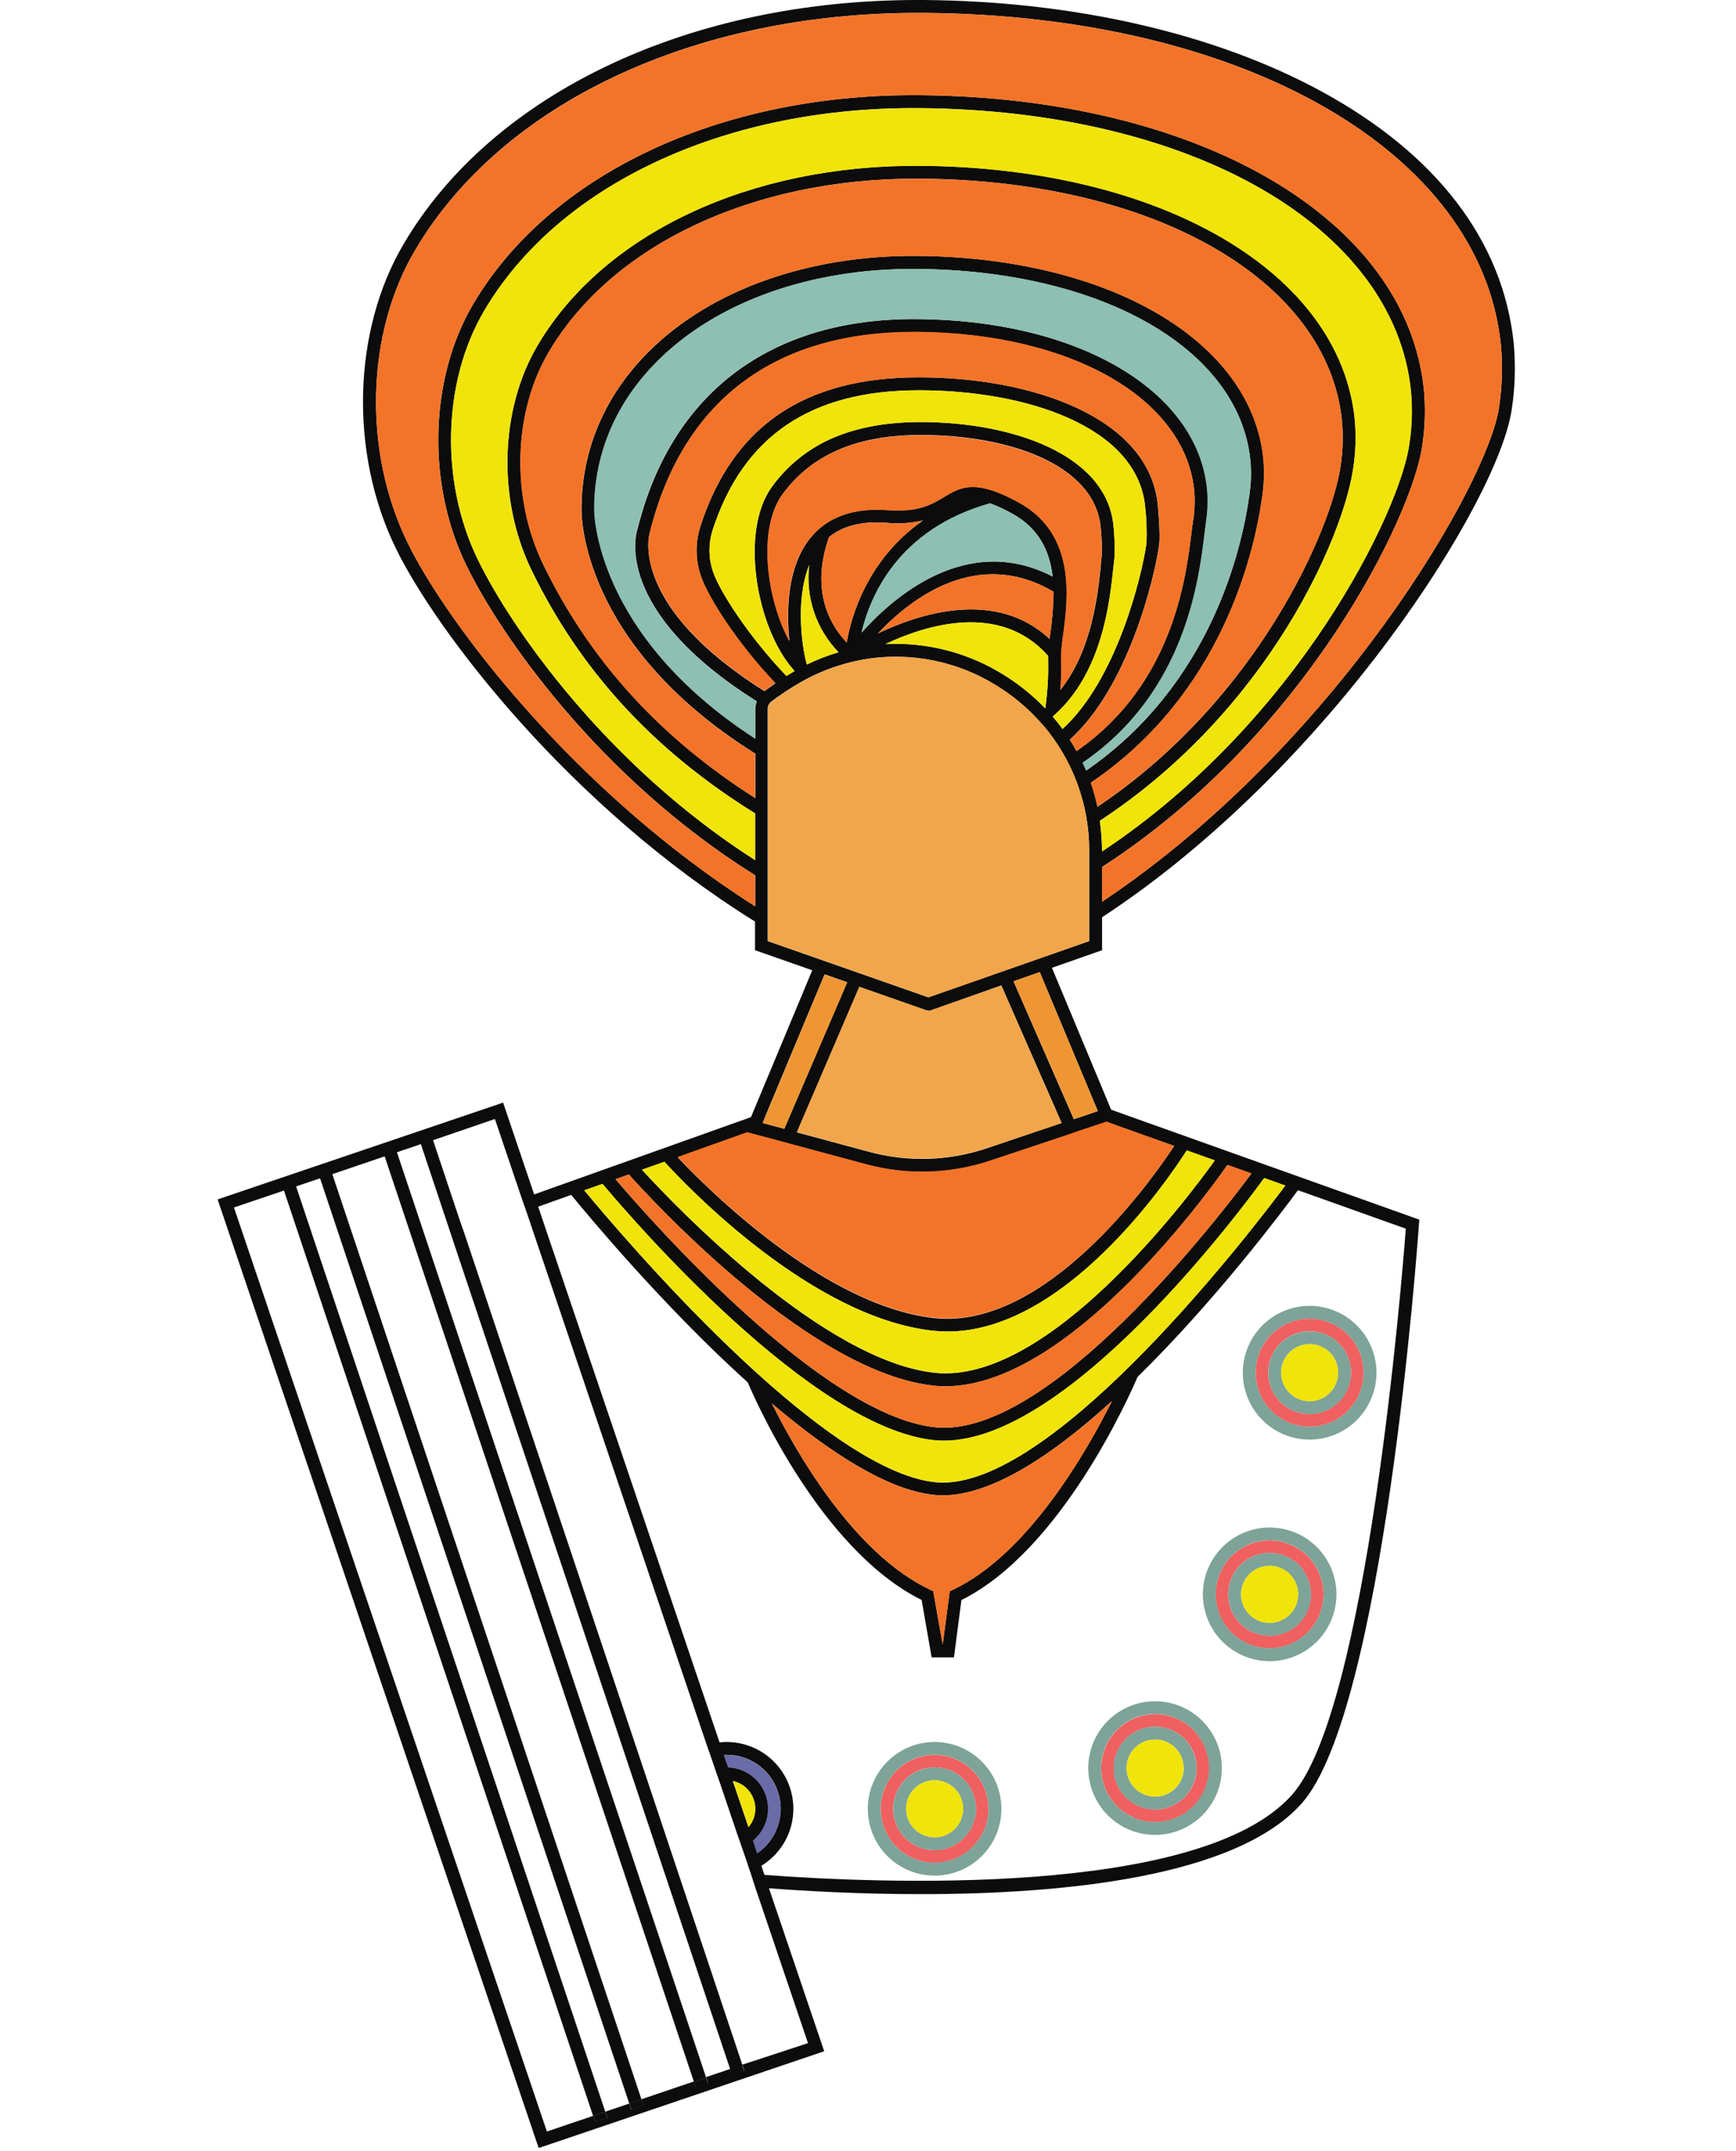 <svg width="403" height="499" viewBox="0 0 403 499" fill="none" xmlns="http://www.w3.org/2000/svg">
<path d="M351.401 79.69C351.863 84.76 351.712 89.867 350.951 94.9C347.951 116.16 308.701 178.22 255.841 212.82V220.47L244.201 224.55L257.681 256.85L257.951 257.47L261.48 258.74L329.481 282.98L329.391 284.1C329.071 288.71 321.241 396.89 302.221 418.38C286.851 435.72 246.091 439.48 213.751 439.48C199.331 439.48 186.6 438.73 178.51 438.12L191.331 475.93L125.061 498.38L124.571 496.98L50.52 278.29L116.801 255.83L117.271 257.25L124.001 277.13L171.461 260.22L173.341 259.56L174.341 259.18L188.561 225.12L175.271 220.47V213.82C132.181 187.03 101.271 146.53 91.831 127.1C81.111 105.04 81.831 76.72 93.701 56.61C114.311 21.61 159.94 0 212.98 0L214.411 0C249.411 0.26 282.231 7.81 306.901 21.28C333.591 35.83 348.971 56.03 351.401 79.69ZM347.991 94.49C348.72 89.692 348.865 84.823 348.421 79.99C343.831 35.2 288.721 3.53 214.421 2.99H213.021C161.021 2.99 116.401 23.99 96.32 58.13C84.96 77.41 84.26 104.6 94.561 125.8C103.741 144.67 133.561 183.8 175.311 210.28V203.09C139.011 180.43 116.091 147.26 108.221 131.09C99.031 112.16 99.671 87.85 109.821 70.6C127.501 40.6 166.581 22.08 212.001 22.08H213.23C278.23 22.54 326.481 50.65 330.551 90.4C330.955 94.756 330.824 99.146 330.161 103.47C327.901 119.57 303.321 170.47 255.851 201.15V209.21C310.351 172.82 345.551 111.9 347.991 94.49ZM327.151 103.06C327.778 98.974 327.902 94.826 327.521 90.71C323.651 52.55 276.62 25.55 213.201 25.08H211.991C167.611 25.08 129.521 43.08 112.401 72.13C102.731 88.55 102.131 111.72 110.901 129.79C118.501 145.44 140.481 177.32 175.301 199.58V188.72C151.721 174.08 134.741 155.62 123.391 132.26C115.461 115.96 116.021 95.03 124.781 80.17C140.101 54.17 174.121 38.17 213.651 38.46C269.521 38.86 311 63.05 314.5 97.26C314.847 101.023 314.73 104.815 314.151 108.55C311.951 124.22 294.671 164.65 255.301 190.44C255.638 192.758 255.812 195.097 255.821 197.44V197.55C301.411 167.37 325.021 118.6 327.151 103.06ZM326.31 285.06L301.31 276.15C297.83 280.89 282.261 301.64 264.071 319.48C262.261 323.71 246.381 359.71 223.191 371.24L221.451 384.55H216.271L213.951 371.22C190 359.37 174.461 322.83 173.601 320.76C153.871 302.96 136.381 281.84 132.601 277.24L124.931 279.98L167.041 404.27C167.582 404.209 168.126 404.179 168.671 404.18C172.051 404.177 175.339 405.28 178.034 407.32C180.729 409.36 182.682 412.226 183.596 415.48C184.511 418.734 184.336 422.198 183.098 425.343C181.86 428.488 179.627 431.142 176.741 432.9L177.461 435.01C201.951 436.86 278.561 440.57 299.971 416.39C317.371 396.8 325.461 296.83 326.351 285.02L326.31 285.06ZM311.211 108.1C311.739 104.615 311.843 101.08 311.521 97.57C308.151 64.92 267.921 41.85 213.641 41.45H212.641C174.641 41.45 142.041 56.82 127.391 81.7C119.121 95.7 118.611 115.52 126.121 130.96C136.941 153.25 153.121 171.02 175.341 185.17V174.87C134.761 149.44 134.971 119.39 135.001 118.12C135.001 104.35 140.431 91.68 150.691 81.5C165.021 67.25 187.691 59.19 212.821 59.37C257.391 59.7 290.481 79.04 293.281 106.37C293.552 109.37 293.461 112.392 293.01 115.37C291.15 128.58 283.571 161.1 253.241 181.6C253.863 183.428 254.377 185.291 254.781 187.18C292.151 162.15 309.151 122.55 311.211 108.1ZM298.391 275.1L293.471 273.34C287.691 281.34 248.081 334.28 219.121 334.28C218.341 334.28 217.551 334.23 216.791 334.16C188.411 331.16 147.041 283.25 139.871 274.7L135.631 276.19C144.071 286.4 190.431 341.13 217.101 343.91C217.699 343.971 218.299 344.001 218.901 344C245.771 343.96 290.561 285.55 298.391 275.06V275.1ZM290.531 272.29L284.951 270.29C279.821 277.62 247.78 321.65 219.51 321.65C218.602 321.655 217.693 321.605 216.791 321.5C188.621 318.57 152.591 279.88 145.971 272.5L142.891 273.6C151.541 283.75 191.031 328.44 217.101 331.16C243.491 333.88 283.231 282.09 290.531 272.25V272.29ZM290.01 115.03C290.436 112.288 290.52 109.503 290.26 106.74C287.61 80.94 255.751 62.74 212.771 62.4C188.341 62.21 166.521 69.97 152.771 83.67C143.091 93.26 137.98 105.21 137.98 118.19C137.98 118.52 137.881 147.1 175.331 171.37V164.52C175.343 163.907 175.465 163.3 175.691 162.73C142.031 141.54 147.691 123.53 148.001 122.73C155.851 91.13 179.001 73.73 213.001 74.04C250.251 74.31 277.891 90.5 280.251 113.4C280.481 115.923 280.407 118.465 280.031 120.97C279.921 121.72 279.821 122.58 279.701 123.57C278.351 134.77 275.201 160.74 251.351 176.98C251.641 177.56 251.921 178.16 252.171 178.77C280.981 158.92 288.23 127.72 290.01 114.99V115.03ZM282.01 269.26L275.491 266.94C271.231 273.59 247.31 308.94 220.01 308.94C218.93 308.94 217.861 308.88 216.781 308.78C188.371 305.78 159.131 274.93 154.241 269.56L149.021 271.41C157.261 280.41 191.361 315.85 217.091 318.53C243.301 321.22 275.671 278.1 282.021 269.22L282.01 269.26ZM277.01 120.58C277.349 118.313 277.419 116.014 277.221 113.73C275.021 92.4 248.591 77.31 212.931 77.06H212.211C179.631 77.06 158.411 93.16 150.831 123.64C150.741 123.92 145.83 140.5 177.48 160.36C178.14 159.85 178.991 159.23 180.001 158.55C171.321 149.41 164.291 138.6 162.621 133.46C161.44 129.828 161.412 125.919 162.541 122.27C170.051 98.89 186.681 87.55 213.321 87.55C239.411 87.55 266.681 96.69 268.771 117.11C268.771 117.19 269.441 123.91 269.081 126.44C267.931 134.65 261.711 159.69 248.331 171.61C248.891 172.48 249.411 173.36 249.901 174.26C272.341 158.77 275.351 133.93 276.631 123.18C276.771 122.2 276.881 121.3 277.001 120.55L277.01 120.58ZM272.601 265.91L259.521 261.24L256.881 260.3L256.001 260.6L250.51 262.42L247.661 263.42L229.901 269.34C220.593 272.448 210.575 272.744 201.101 270.19L183.801 265.54L180.891 264.75L175.891 263.42L173.471 262.76L172.831 262.99L157.321 268.52C163.981 275.58 191.461 303.18 217.111 305.85C243.001 308.45 267.461 273.67 272.591 265.87L272.601 265.91ZM266.151 126.04C266.266 123.166 266.159 120.287 265.831 117.43C263.901 98.88 238.081 90.55 213.341 90.55C188.161 90.55 172.481 101.2 165.391 123.12C164.452 126.167 164.48 129.43 165.471 132.46C167.071 137.38 174.241 148.16 182.571 156.83C183.171 156.46 183.801 156.08 184.471 155.7C184.371 155.56 184.231 155.43 184.131 155.31C175.571 145.54 171.671 123.22 179.221 112.92C182.817 107.954 187.689 104.053 193.321 101.63C199.051 99.15 205.851 97.92 213.771 97.92C234.771 97.92 256.77 105.32 258.48 121.86C258.754 124.363 258.838 126.884 258.73 129.4C258.64 130.11 258.541 131 258.431 132.04C257.611 139.68 255.921 155.61 245.191 165.53L244.391 166.27C245.201 167.19 245.951 168.15 246.671 169.14C259.151 157.77 265.051 133.91 266.151 126.04ZM255.76 128.99C255.843 126.713 255.753 124.433 255.491 122.17C254.731 114.83 249.231 109.52 241.491 106.04C233.751 102.56 223.641 100.92 213.801 100.92C198.961 100.92 188.451 105.42 181.661 114.69C175.961 122.48 177.83 138.69 183.26 148.69C182.66 143.36 182.781 136.33 184.861 130.69C187.131 124.47 192.681 117.3 206.121 118.34C213.181 118.9 216.331 117.01 219.121 115.34C221.121 114.11 223.071 112.97 225.881 112.97C228.411 112.97 231.68 113.9 236.48 116.53C249.94 123.9 247.981 138.74 246.801 147.59C246.53 149.244 246.379 150.915 246.351 152.59C246.452 155.084 246.395 157.583 246.181 160.07C253.451 150.9 254.811 138.16 255.501 131.67C255.561 130.66 255.651 129.74 255.751 128.99H255.76ZM254.851 257.79L254.151 256.12L241.371 225.55L235.281 227.68L249.281 259.68L252.281 258.68L254.851 257.79ZM252.851 218.35V197.45C252.885 186.769 249.088 176.43 242.151 168.31L242.041 168.4V168.22C238.711 164.346 234.756 161.057 230.341 158.49C220.751 152.834 209.376 151.016 198.501 153.4L198.161 153.49L197.351 153.67L196.051 154.03C192.559 155 189.2 156.397 186.051 158.19C183.615 159.562 181.276 161.099 179.051 162.79C178.788 162.986 178.575 163.241 178.429 163.535C178.283 163.828 178.208 164.152 178.211 164.48V218.35L215.501 231.4L252.851 218.35ZM246.451 260.55L232.451 228.63L215.791 234.55L215.061 234.44L199.491 228.99L184.991 262.73L201.871 267.28C210.781 269.674 220.199 269.392 228.951 266.47L246.451 260.55ZM221.201 368.85C238.531 360.69 252.121 337.06 258.131 325.07C244.701 337.3 230.431 346.95 218.841 346.95C218.156 346.954 217.471 346.917 216.791 346.84C205.921 345.71 192.301 336.78 179.191 325.64C184.781 336.89 198.191 360.49 215.941 368.85L216.641 369.18L218.841 381.54L220.471 369.2L221.201 368.85ZM243.781 147.23C244.279 143.943 244.546 140.625 244.581 137.3C226.821 126.86 211.361 138.93 203.811 146.96C213.491 142.34 231.161 136.61 243.641 148.24C243.691 147.9 243.731 147.55 243.781 147.23ZM242.671 164.23C243.2 160.444 243.41 156.621 243.301 152.8C243.301 152.61 243.301 152.37 243.301 152.16C232.201 139.65 215.071 144.94 205.531 149.44C214.759 148.973 223.923 151.219 231.891 155.9C235.859 158.21 239.484 161.064 242.661 164.38L242.671 164.23ZM244.361 133.76C243.701 128.12 241.361 122.66 234.991 119.18C233.339 118.253 231.617 117.458 229.841 116.8C208.421 122.8 201.941 138.48 200.001 146.8C207.151 138.75 224.371 123.43 244.361 133.76ZM214.23 120.76C211.485 121.396 208.655 121.578 205.851 121.3C200.211 120.86 195.721 121.97 192.461 124.6C187.811 137.68 193.331 145.73 196.561 149.05C197.561 143.22 201.21 129.88 214.23 120.78V120.76ZM182.071 261.9L196.671 227.9L191.431 226.06L178.151 257.82L177.051 260.55L178.411 260.93L182.071 261.9ZM187.321 154.18C189.682 153.025 192.137 152.075 194.661 151.34C192.081 148.683 190.131 145.48 188.956 141.968C187.78 138.456 187.409 134.725 187.871 131.05C184.391 139.69 186.421 151.32 187.321 154.18V154.18ZM187.571 474.05L175.301 437.85L174.301 434.74L174.121 434.2L173.171 431.38L172.23 428.63L171.23 425.79L167.001 413.32L166.001 410.46L165.061 407.69L164.061 404.85L122.151 280.97L121.151 278.13L114.891 259.63L100.531 264.55L106.791 283.3L107.791 286.14L153.791 423.61L154.521 425.81L172.391 479.26L169.561 480.26L104.921 287.1L103.98 284.26L97.701 265.46L92.15 267.35L163.931 482.06L161.101 483.06L89.3 268.3L77.15 272.43L148.931 487.15L146.091 488.1L74.3 273.39L68.74 275.27L140.521 489.99L137.701 490.99L65.921 276.23L54.31 280.16L126.961 494.55L137.701 490.92L138.161 492.32L141.001 491.37L140.521 489.95L146.091 488.06L146.561 489.48L149.401 488.48L148.931 487.06L161.081 482.94L161.561 484.35L164.391 483.35L163.911 481.93L169.48 480.05L169.951 481.47L172.791 480.47L172.311 479.05L187.571 474.05ZM175.791 429.99C177.995 428.48 179.658 426.303 180.535 423.779C181.413 421.255 181.46 418.517 180.668 415.965C179.877 413.412 178.289 411.181 176.137 409.596C173.985 408.012 171.383 407.158 168.711 407.16H168.081L169.081 410.06C171.027 410.129 172.907 410.788 174.471 411.951C176.034 413.113 177.207 414.724 177.833 416.569C178.459 418.413 178.509 420.405 177.976 422.279C177.444 424.153 176.353 425.82 174.851 427.06L175.791 429.99ZM175.311 419.69C175.313 418.181 174.798 416.717 173.852 415.541C172.906 414.366 171.585 413.55 170.111 413.23L173.741 423.92C174.753 422.743 175.31 421.242 175.311 419.69V419.69Z" fill="#0C0C0C"/>
<path d="M348.42 79.99C348.864 84.823 348.72 89.692 347.99 94.49C345.55 111.9 310.35 172.82 255.84 209.22V201.16C303.31 170.55 327.89 119.55 330.15 103.48C330.814 99.156 330.945 94.766 330.54 90.41C326.47 50.66 278.22 22.55 213.22 22.09H211.99C166.57 22.09 127.49 40.63 109.81 70.61C99.66 87.86 99.02 112.17 108.21 131.1C116.08 147.28 139 180.45 175.3 203.1V210.29C133.57 183.84 103.73 144.68 94.55 125.81C84.25 104.61 84.95 77.42 96.31 58.14C116.39 24.05 161.02 3 213.01 3H214.41C288.72 3.55 343.83 35.2 348.42 79.99Z" fill="#F37429"/>
<path d="M327.561 90.71C327.942 94.826 327.818 98.974 327.191 103.06C325.021 118.6 301.411 167.37 255.841 197.57V197.45C255.832 195.107 255.659 192.768 255.321 190.45C294.691 164.62 311.971 124.19 314.151 108.55C314.721 104.824 314.832 101.042 314.481 97.29C310.981 63.08 269.481 38.89 213.631 38.49C174.101 38.19 140.081 54.19 124.761 80.2C116.001 95.06 115.441 115.99 123.371 132.29C134.721 155.65 151.701 174.11 175.281 188.75V199.55C140.461 177.29 118.481 145.41 110.881 129.76C102.111 111.69 102.711 88.52 112.381 72.1C129.501 43.02 167.591 25.1 211.971 25.1H213.181C276.621 25.55 323.651 52.55 327.561 90.71Z" fill="#F0E40A"/>
<path d="M319.54 318.479C319.544 321.55 318.637 324.553 316.934 327.107C315.231 329.662 312.809 331.655 309.973 332.832C307.138 334.01 304.016 334.32 301.004 333.724C297.993 333.127 295.225 331.651 293.053 329.481C290.88 327.311 289.4 324.546 288.8 321.535C288.199 318.524 288.505 315.402 289.679 312.565C290.854 309.728 292.843 307.303 295.395 305.596C297.948 303.89 300.95 302.979 304.02 302.979C308.13 302.987 312.07 304.622 314.978 307.527C317.887 310.431 319.527 314.369 319.54 318.479ZM304.02 331.009C306.496 331.009 308.916 330.275 310.975 328.9C313.033 327.525 314.638 325.57 315.586 323.283C316.534 320.996 316.782 318.479 316.3 316.051C315.818 313.622 314.626 311.391 312.876 309.64C311.127 307.889 308.897 306.695 306.469 306.211C304.041 305.727 301.524 305.974 299.236 306.92C296.948 307.866 294.992 309.469 293.615 311.526C292.238 313.584 291.502 316.004 291.5 318.479C291.503 321.8 292.822 324.984 295.169 327.333C297.516 329.682 300.699 331.004 304.02 331.009V331.009Z" fill="#7EA398"/>
<path d="M316.54 318.48C316.542 320.956 315.809 323.378 314.435 325.438C313.06 327.498 311.106 329.105 308.818 330.054C306.531 331.003 304.013 331.252 301.584 330.77C299.154 330.288 296.923 329.097 295.171 327.346C293.419 325.596 292.225 323.365 291.741 320.936C291.257 318.507 291.505 315.989 292.452 313.701C293.399 311.413 295.004 309.457 297.063 308.08C299.122 306.704 301.543 305.97 304.02 305.97C307.337 305.975 310.517 307.294 312.864 309.639C315.21 311.984 316.532 315.163 316.54 318.48ZM313.63 318.48C313.63 316.579 313.066 314.721 312.01 313.141C310.954 311.56 309.454 310.329 307.698 309.601C305.942 308.874 304.009 308.684 302.145 309.054C300.281 309.425 298.569 310.34 297.225 311.684C295.881 313.028 294.965 314.741 294.595 316.605C294.224 318.469 294.414 320.401 295.142 322.157C295.869 323.913 297.101 325.414 298.681 326.47C300.261 327.526 302.119 328.09 304.02 328.09C306.568 328.087 309.011 327.074 310.812 325.272C312.614 323.47 313.627 321.028 313.63 318.48V318.48Z" fill="#F06060"/>
<path d="M311.521 97.55C311.843 101.06 311.739 104.595 311.211 108.08C309.211 122.57 292.141 162.08 254.741 187.19C254.337 185.301 253.823 183.438 253.201 181.61C283.531 161.11 291.111 128.61 292.971 115.38C293.421 112.402 293.512 109.38 293.241 106.38C290.441 79.04 257.351 59.7 212.781 59.38C187.681 59.2 164.981 67.26 150.651 81.51C140.391 91.69 134.961 104.36 134.961 118.13C134.961 119.4 134.721 149.45 175.301 174.88V185.18C153.051 171.03 136.901 153.26 126.081 130.97C118.571 115.53 119.081 95.73 127.351 81.71C142.001 56.83 174.611 41.46 212.601 41.46H213.601C267.921 41.85 308.151 64.92 311.521 97.55Z" fill="#F37429"/>
<path d="M304.02 308.88C305.921 308.878 307.781 309.44 309.363 310.495C310.945 311.551 312.178 313.051 312.906 314.808C313.635 316.564 313.826 318.497 313.456 320.362C313.085 322.227 312.17 323.941 310.825 325.285C309.481 326.63 307.767 327.545 305.902 327.916C304.037 328.286 302.104 328.095 300.348 327.366C298.591 326.638 297.091 325.405 296.035 323.823C294.98 322.241 294.418 320.381 294.42 318.48C294.425 315.935 295.438 313.497 297.237 311.698C299.037 309.898 301.475 308.885 304.02 308.88ZM310.64 318.48C310.64 317.171 310.252 315.891 309.524 314.802C308.797 313.713 307.763 312.865 306.553 312.364C305.344 311.863 304.013 311.732 302.728 311.987C301.444 312.243 300.265 312.873 299.339 313.799C298.413 314.725 297.783 315.904 297.527 317.188C297.272 318.473 297.403 319.804 297.904 321.013C298.405 322.223 299.253 323.257 300.342 323.984C301.431 324.712 302.711 325.1 304.02 325.1C305.775 325.097 307.457 324.399 308.698 323.158C309.939 321.917 310.637 320.235 310.64 318.48Z" fill="#7EA398"/>
<path d="M304.02 311.87C305.33 311.868 306.612 312.255 307.702 312.982C308.792 313.708 309.642 314.742 310.144 315.952C310.647 317.162 310.779 318.494 310.523 319.779C310.268 321.064 309.638 322.245 308.711 323.171C307.785 324.098 306.604 324.728 305.319 324.983C304.034 325.239 302.702 325.107 301.492 324.604C300.282 324.102 299.248 323.252 298.522 322.162C297.795 321.072 297.408 319.79 297.41 318.48C297.415 316.729 298.114 315.05 299.352 313.812C300.59 312.573 302.269 311.875 304.02 311.87V311.87Z" fill="#F0E40A"/>
<path d="M307.25 369.909C307.252 372.386 306.519 374.808 305.145 376.868C303.77 378.928 301.816 380.534 299.528 381.484C297.241 382.433 294.723 382.682 292.294 382.2C289.864 381.718 287.632 380.526 285.881 378.776C284.129 377.025 282.935 374.795 282.451 372.366C281.967 369.937 282.215 367.419 283.162 365.131C284.109 362.842 285.714 360.886 287.773 359.51C289.832 358.134 292.253 357.399 294.73 357.399C298.047 357.405 301.227 358.724 303.574 361.069C305.92 363.413 307.242 366.592 307.25 369.909V369.909ZM304.33 369.909C304.328 368.009 303.762 366.151 302.705 364.572C301.647 362.993 300.145 361.763 298.388 361.037C296.632 360.312 294.699 360.123 292.835 360.496C290.972 360.869 289.26 361.786 287.918 363.131C286.575 364.477 285.662 366.19 285.293 368.054C284.924 369.919 285.116 371.851 285.845 373.606C286.574 375.361 287.808 376.861 289.389 377.915C290.971 378.97 292.829 379.531 294.73 379.529C297.278 379.524 299.72 378.508 301.519 376.705C303.319 374.901 304.33 372.457 304.33 369.909V369.909Z" fill="#F06060"/>
<path d="M294.731 354.41C297.799 354.408 300.799 355.316 303.351 357.02C305.903 358.723 307.893 361.146 309.068 363.98C310.243 366.815 310.551 369.934 309.953 372.944C309.355 375.953 307.877 378.718 305.708 380.887C303.538 383.057 300.773 384.534 297.764 385.133C294.754 385.731 291.635 385.423 288.8 384.248C285.966 383.072 283.544 381.083 281.84 378.531C280.137 375.979 279.228 372.979 279.23 369.91C279.236 365.801 280.871 361.862 283.776 358.956C286.682 356.05 290.621 354.415 294.731 354.41ZM294.731 382.41C297.207 382.412 299.629 381.68 301.689 380.305C303.749 378.931 305.355 376.976 306.305 374.688C307.254 372.401 307.503 369.883 307.021 367.454C306.539 365.024 305.348 362.793 303.597 361.041C301.846 359.289 299.616 358.095 297.187 357.611C294.758 357.128 292.24 357.375 289.952 358.322C287.663 359.27 285.707 360.874 284.331 362.933C282.955 364.993 282.22 367.414 282.22 369.89C282.22 373.211 283.538 376.396 285.883 378.747C288.228 381.098 291.41 382.422 294.731 382.43V382.41Z" fill="#7EA398"/>
<path d="M294.73 360.3C296.634 360.298 298.495 360.861 300.078 361.917C301.662 362.973 302.897 364.476 303.626 366.234C304.355 367.992 304.547 369.927 304.176 371.794C303.805 373.661 302.888 375.376 301.542 376.722C300.196 378.068 298.481 378.985 296.614 379.355C294.747 379.726 292.812 379.535 291.054 378.806C289.296 378.076 287.794 376.842 286.737 375.258C285.681 373.675 285.118 371.813 285.12 369.91C285.123 367.362 286.136 364.919 287.938 363.117C289.739 361.316 292.182 360.302 294.73 360.3V360.3ZM301.34 369.91C301.338 368.6 300.948 367.321 300.219 366.234C299.49 365.146 298.455 364.299 297.244 363.8C296.034 363.301 294.703 363.172 293.419 363.429C292.135 363.686 290.956 364.319 290.032 365.246C289.108 366.173 288.479 367.354 288.225 368.638C287.972 369.923 288.105 371.254 288.608 372.462C289.111 373.671 289.961 374.704 291.051 375.43C292.14 376.155 293.421 376.542 294.73 376.54C295.599 376.538 296.46 376.366 297.263 376.032C298.065 375.698 298.794 375.209 299.408 374.594C300.022 373.978 300.509 373.248 300.84 372.444C301.172 371.64 301.341 370.779 301.34 369.91Z" fill="#7EA398"/>
<path d="M294.73 363.29C296.043 363.288 297.326 363.675 298.418 364.403C299.509 365.131 300.361 366.166 300.864 367.378C301.367 368.59 301.499 369.924 301.243 371.211C300.988 372.498 300.356 373.68 299.429 374.608C298.501 375.536 297.318 376.168 296.031 376.423C294.744 376.679 293.41 376.547 292.199 376.043C290.987 375.54 289.951 374.689 289.224 373.597C288.496 372.505 288.108 371.222 288.11 369.91C288.11 368.154 288.808 366.471 290.049 365.229C291.291 363.988 292.975 363.29 294.73 363.29Z" fill="#F0E40A"/>
<path d="M293.471 273.3L298.391 275.06C290.561 285.54 245.771 343.96 218.901 343.96C218.3 343.96 217.699 343.93 217.101 343.87C190.431 341.09 144.101 286.36 135.631 276.15L139.871 274.66C147.041 283.21 188.411 331.16 216.791 334.12C217.551 334.19 218.341 334.24 219.121 334.24C248.081 334.24 287.691 281.27 293.471 273.3Z" fill="#F0E40A"/>
<path d="M284.951 270.26L290.531 272.26C283.231 282.1 243.531 333.89 217.101 331.15C191.031 328.43 151.541 283.74 142.891 273.59L145.971 272.49C152.591 279.86 188.621 318.55 216.791 321.49C217.693 321.595 218.602 321.645 219.511 321.64C247.781 321.62 279.821 277.55 284.951 270.26Z" fill="#F37429"/>
<path d="M290.26 106.7C290.52 109.463 290.436 112.247 290.01 114.99C288.23 127.72 281.01 158.92 252.1 178.76C251.85 178.15 251.57 177.55 251.28 176.97C275.13 160.73 278.28 134.76 279.63 123.56C279.75 122.56 279.85 121.71 279.96 120.96C280.337 118.454 280.411 115.913 280.18 113.39C277.82 90.49 250.18 74.3 212.93 74.03C178.93 73.76 155.82 91.12 147.93 122.72C147.66 123.49 141.93 141.5 175.62 162.72C175.394 163.29 175.272 163.896 175.26 164.51V171.36C137.81 147.09 137.91 118.51 137.91 118.18C137.91 105.18 143.02 93.25 152.7 83.66C166.48 69.96 188.3 62.2 212.7 62.39C255.75 62.68 287.61 80.9 290.26 106.7Z" fill="#8DBFB2"/>
<path d="M275.5 266.899L282.02 269.219C275.67 278.099 243.3 321.219 217.1 318.499C191.37 315.819 157.27 280.339 149.03 271.379L154.25 269.549C159.14 274.919 188.38 305.809 216.79 308.769C217.87 308.869 218.94 308.929 220.02 308.929C247.32 308.909 271.24 273.549 275.5 266.899Z" fill="#F0E40A"/>
<path d="M280.71 410.22C280.714 412.698 279.984 415.121 278.611 417.184C277.237 419.246 275.284 420.855 272.996 421.808C270.709 422.76 268.19 423.013 265.759 422.534C263.328 422.055 261.094 420.866 259.338 419.118C257.583 417.369 256.385 415.139 255.896 412.71C255.408 410.281 255.651 407.762 256.594 405.47C257.537 403.179 259.138 401.219 261.195 399.838C263.252 398.456 265.673 397.716 268.15 397.71C271.474 397.707 274.662 399.023 277.017 401.368C279.372 403.713 280.7 406.897 280.71 410.22V410.22ZM277.79 410.22C277.788 408.319 277.223 406.462 276.165 404.883C275.108 403.303 273.606 402.073 271.849 401.348C270.092 400.622 268.16 400.434 266.296 400.807C264.432 401.179 262.721 402.096 261.378 403.442C260.035 404.787 259.122 406.5 258.753 408.365C258.384 410.23 258.577 412.162 259.306 413.917C260.035 415.672 261.268 417.172 262.85 418.226C264.431 419.28 266.29 419.842 268.19 419.84C269.452 419.839 270.702 419.589 271.867 419.105C273.033 418.62 274.091 417.911 274.983 417.018C275.874 416.125 276.581 415.065 277.063 413.898C277.544 412.732 277.792 411.482 277.79 410.22V410.22Z" fill="#F06060"/>
<path d="M268.151 394.72C271.218 394.722 274.217 395.633 276.766 397.339C279.316 399.045 281.302 401.469 282.474 404.304C283.646 407.138 283.951 410.257 283.351 413.265C282.75 416.274 281.272 419.036 279.101 421.204C276.931 423.372 274.166 424.847 271.157 425.444C268.148 426.04 265.03 425.731 262.196 424.555C259.363 423.38 256.942 421.39 255.239 418.838C253.537 416.287 252.629 413.287 252.631 410.22C252.636 406.107 254.274 402.165 257.184 399.258C260.094 396.352 264.038 394.72 268.151 394.72ZM268.151 422.72C270.626 422.718 273.045 421.982 275.103 420.606C277.16 419.229 278.763 417.274 279.71 414.986C280.656 412.699 280.903 410.182 280.42 407.755C279.936 405.327 278.744 403.097 276.994 401.347C275.243 399.596 273.014 398.404 270.586 397.921C268.158 397.437 265.642 397.684 263.354 398.631C261.067 399.577 259.111 401.18 257.735 403.238C256.359 405.295 255.623 407.714 255.621 410.19C255.618 413.516 256.937 416.708 259.286 419.063C261.636 421.418 264.824 422.744 268.151 422.75V422.72Z" fill="#7EA398"/>
<path d="M277.21 113.69C277.409 115.974 277.339 118.273 277 120.54C276.88 121.3 276.77 122.2 276.65 123.2C275.37 133.95 272.36 158.79 249.92 174.28C249.43 173.38 248.92 172.5 248.35 171.63C261.73 159.71 267.95 134.63 269.1 126.46C269.46 123.93 268.79 117.21 268.79 117.13C266.7 96.71 239.43 87.55 213.34 87.55C186.7 87.55 170.07 98.87 162.55 122.19C161.422 125.839 161.45 129.748 162.63 133.38C164.3 138.52 171.33 149.38 180.01 158.47C179.01 159.15 178.15 159.77 177.49 160.28C145.81 140.42 150.75 123.84 150.84 123.56C158.42 93.08 179.64 76.98 212.22 76.98H212.94C248.58 77.27 275.01 92.36 277.21 113.69Z" fill="#F37429"/>
<path d="M268.15 400.62C270.051 400.62 271.91 401.184 273.49 402.24C275.071 403.297 276.302 404.798 277.029 406.555C277.757 408.311 277.946 410.244 277.575 412.109C277.203 413.973 276.287 415.685 274.942 417.029C273.597 418.373 271.884 419.287 270.019 419.657C268.154 420.026 266.221 419.835 264.466 419.106C262.71 418.377 261.209 417.144 260.155 415.562C259.1 413.98 258.538 412.121 258.54 410.22C258.543 407.673 259.556 405.231 261.358 403.431C263.16 401.631 265.603 400.62 268.15 400.62V400.62ZM274.76 410.22C274.76 408.91 274.372 407.63 273.644 406.541C272.916 405.452 271.881 404.604 270.671 404.103C269.461 403.602 268.129 403.472 266.845 403.728C265.56 403.984 264.381 404.616 263.455 405.543C262.53 406.469 261.9 407.65 261.646 408.935C261.392 410.22 261.524 411.551 262.027 412.76C262.529 413.97 263.379 415.003 264.469 415.729C265.559 416.456 266.84 416.842 268.15 416.84C269.022 416.845 269.887 416.678 270.694 416.348C271.501 416.017 272.235 415.53 272.853 414.915C273.472 414.299 273.962 413.568 274.296 412.762C274.63 411.956 274.801 411.092 274.8 410.22H274.76Z" fill="#7EA398"/>
<path d="M268.15 403.609C269.46 403.609 270.74 403.998 271.829 404.726C272.918 405.454 273.767 406.488 274.267 407.698C274.768 408.909 274.899 410.24 274.642 411.525C274.386 412.809 273.755 413.989 272.828 414.914C271.901 415.839 270.72 416.469 269.436 416.723C268.151 416.978 266.819 416.845 265.61 416.343C264.4 415.84 263.367 414.99 262.641 413.9C261.915 412.81 261.528 411.529 261.53 410.219C261.53 409.351 261.702 408.49 262.034 407.688C262.367 406.885 262.855 406.156 263.47 405.542C264.085 404.928 264.815 404.441 265.618 404.11C266.421 403.778 267.281 403.608 268.15 403.609V403.609Z" fill="#F0E40A"/>
<path d="M259.511 261.2L272.591 265.87C267.461 273.67 243.001 308.45 217.101 305.77C191.451 303.1 163.971 275.5 157.311 268.44L172.821 262.91L173.461 262.68L175.881 263.34L180.881 264.67L183.791 265.46L201.091 270.11C210.565 272.664 220.583 272.368 229.891 269.26L247.651 263.34L250.501 262.34L255.991 260.52L256.871 260.22L259.511 261.2Z" fill="#F37429"/>
<path d="M265.82 117.43C266.149 120.287 266.256 123.166 266.14 126.04C265.05 133.91 259.14 157.77 246.65 169.15C245.93 168.15 245.18 167.2 244.37 166.28L245.17 165.54C255.9 155.62 257.59 139.69 258.41 132.05C258.52 131.05 258.62 130.12 258.71 129.41C258.818 126.894 258.734 124.373 258.46 121.87C256.75 105.33 234.79 97.93 213.75 97.93C205.83 97.93 199.03 99.16 193.3 101.64C187.668 104.063 182.796 107.964 179.2 112.93C171.65 123.23 175.55 145.55 184.11 155.32C184.21 155.44 184.35 155.57 184.45 155.71C183.78 156.09 183.15 156.47 182.55 156.84C174.22 148.17 167.05 137.39 165.45 132.47C164.46 129.439 164.432 126.177 165.37 123.13C172.46 101.21 188.15 90.55 213.32 90.55C238.08 90.55 263.9 98.88 265.82 117.43Z" fill="#F0E40A"/>
<path d="M255.48 122.17C255.743 124.433 255.833 126.713 255.75 128.99C255.65 129.74 255.56 130.66 255.44 131.72C254.75 138.21 253.39 150.95 246.12 160.12C246.335 157.633 246.392 155.134 246.29 152.64C246.319 150.964 246.469 149.293 246.74 147.64C247.92 138.79 249.88 123.95 236.42 116.58C231.62 113.95 228.35 113.02 225.82 113.02C223.01 113.02 221.11 114.16 219.06 115.39C216.28 117.03 213.13 118.92 206.06 118.39C192.62 117.39 187.06 124.52 184.8 130.74C182.72 136.41 182.6 143.44 183.2 148.74C177.77 138.68 175.9 122.5 181.6 114.74C188.39 105.47 198.9 100.97 213.74 100.97C223.58 100.97 233.64 102.62 241.43 106.09C249.22 109.56 254.72 114.83 255.48 122.17Z" fill="#F37429"/>
<path d="M254.14 256.12L254.84 257.79L252.3 258.63L249.29 259.63L235.28 227.67L241.37 225.54L254.14 256.12Z" fill="#EF9634"/>
<path d="M252.84 197.45V218.35L215.58 231.4L178.29 218.35V164.48C178.288 164.152 178.363 163.828 178.508 163.535C178.654 163.241 178.867 162.986 179.13 162.79C181.356 161.099 183.695 159.562 186.13 158.19C189.279 156.397 192.638 155 196.13 154.03L197.43 153.67L198.24 153.49L198.58 153.4C209.455 151.016 220.83 152.834 230.42 158.49C234.836 161.057 238.791 164.346 242.12 168.22V168.4L242.23 168.31C249.135 176.443 252.899 186.781 252.84 197.45Z" fill="#F1A64B"/>
<path d="M232.44 228.67L246.44 260.59L228.94 266.42C220.189 269.342 210.771 269.624 201.86 267.23L184.98 262.68L199.48 228.94L215.05 234.39L215.78 234.5L232.44 228.67Z" fill="#F1A64B"/>
<path d="M258.15 325.069C252.15 337.069 238.55 360.689 221.22 368.849L220.49 369.199L218.84 381.549L216.64 369.189L215.94 368.859C198.21 360.499 184.78 336.859 179.19 325.649C192.3 336.789 205.92 345.719 216.79 346.849C217.471 346.927 218.156 346.963 218.84 346.959C230.43 346.949 244.7 337.299 258.15 325.069Z" fill="#F37429"/>
<path d="M244.581 137.3C244.546 140.624 244.279 143.943 243.781 147.23C243.731 147.59 243.691 147.9 243.641 148.23C231.161 136.6 213.491 142.33 203.811 146.95C211.361 138.93 226.821 126.86 244.581 137.3Z" fill="#F37429"/>
<path d="M243.3 152.8C243.41 156.621 243.199 160.444 242.67 164.23V164.38C239.494 161.064 235.869 158.21 231.9 155.9C223.933 151.219 214.769 148.973 205.54 149.44C215.08 144.94 232.21 139.65 243.31 152.16C243.3 152.37 243.28 152.61 243.3 152.8Z" fill="#F0E40A"/>
<path d="M234.99 119.18C241.34 122.66 243.7 128.12 244.36 133.76C224.36 123.43 207.16 138.76 200 146.76C201.94 138.45 208.42 122.76 229.84 116.76C231.617 117.43 233.339 118.239 234.99 119.18V119.18Z" fill="#8DBFB2"/>
<path d="M229.48 419.69C229.478 422.166 228.742 424.586 227.365 426.644C225.988 428.702 224.031 430.305 221.742 431.251C219.454 432.197 216.936 432.443 214.508 431.958C212.08 431.473 209.85 430.278 208.1 428.526C206.351 426.774 205.16 424.542 204.679 422.113C204.198 419.684 204.448 417.167 205.397 414.88C206.347 412.593 207.953 410.639 210.013 409.265C212.073 407.891 214.494 407.158 216.97 407.16C220.29 407.165 223.472 408.488 225.818 410.837C228.163 413.186 229.48 416.37 229.48 419.69V419.69ZM226.57 419.69C226.574 417.788 226.014 415.928 224.96 414.345C223.906 412.761 222.406 411.527 220.65 410.796C218.893 410.066 216.96 409.874 215.094 410.243C213.228 410.612 211.514 411.527 210.169 412.871C208.823 414.216 207.907 415.929 207.535 417.794C207.164 419.659 207.355 421.593 208.083 423.35C208.811 425.107 210.044 426.608 211.627 427.664C213.209 428.72 215.068 429.282 216.97 429.28C219.513 429.275 221.95 428.263 223.749 426.466C225.548 424.669 226.563 422.233 226.57 419.69V419.69Z" fill="#F06060"/>
<path d="M216.97 404.17C220.037 404.172 223.034 405.083 225.583 406.788C228.132 408.493 230.119 410.915 231.292 413.749C232.464 416.583 232.77 419.701 232.172 422.708C231.573 425.716 230.096 428.479 227.927 430.647C225.759 432.816 222.996 434.293 219.988 434.891C216.981 435.49 213.863 435.184 211.029 434.011C208.196 432.839 205.773 430.852 204.068 428.303C202.363 425.754 201.452 422.757 201.45 419.69C201.453 415.575 203.089 411.629 205.999 408.719C208.909 405.809 212.855 404.173 216.97 404.17V404.17ZM216.97 432.17C219.446 432.168 221.866 431.432 223.924 430.054C225.982 428.677 227.585 426.72 228.531 424.432C229.477 422.143 229.723 419.626 229.238 417.198C228.753 414.769 227.558 412.539 225.806 410.79C224.054 409.04 221.822 407.85 219.393 407.369C216.964 406.887 214.447 407.137 212.16 408.087C209.873 409.036 207.919 410.643 206.545 412.703C205.171 414.763 204.438 417.184 204.44 419.66C204.439 421.306 204.762 422.937 205.391 424.458C206.02 425.979 206.943 427.362 208.107 428.526C209.27 429.691 210.652 430.615 212.173 431.245C213.694 431.875 215.324 432.2 216.97 432.2V432.17Z" fill="#7EA398"/>
<path d="M216.97 410.069C218.871 410.069 220.728 410.633 222.308 411.688C223.888 412.744 225.12 414.244 225.848 415.999C226.576 417.755 226.766 419.687 226.396 421.55C226.026 423.414 225.112 425.127 223.769 426.471C222.426 427.815 220.715 428.732 218.851 429.103C216.988 429.475 215.056 429.287 213.3 428.561C211.544 427.835 210.042 426.605 208.985 425.026C207.928 423.447 207.362 421.59 207.36 419.689C207.36 417.14 208.373 414.694 210.174 412.891C211.976 411.087 214.421 410.072 216.97 410.069V410.069ZM223.58 419.689C223.584 418.379 223.199 417.097 222.474 416.005C221.748 414.914 220.715 414.062 219.505 413.558C218.295 413.054 216.963 412.921 215.677 413.175C214.392 413.429 213.21 414.059 212.283 414.985C211.355 415.911 210.724 417.091 210.468 418.377C210.212 419.662 210.343 420.994 210.845 422.205C211.347 423.416 212.197 424.45 213.288 425.177C214.378 425.904 215.66 426.291 216.97 426.289C218.721 426.287 220.399 425.591 221.638 424.354C222.877 423.117 223.575 421.44 223.58 419.689V419.689Z" fill="#7EA398"/>
<path d="M216.971 413.06C218.279 413.06 219.559 413.448 220.647 414.175C221.736 414.902 222.584 415.935 223.086 417.144C223.587 418.353 223.719 419.683 223.464 420.967C223.209 422.251 222.58 423.431 221.655 424.357C220.73 425.283 219.552 425.915 218.268 426.171C216.985 426.428 215.654 426.298 214.444 425.799C213.234 425.299 212.2 424.452 211.471 423.365C210.742 422.277 210.353 420.998 210.351 419.69C210.349 418.819 210.52 417.957 210.852 417.153C211.184 416.349 211.671 415.618 212.286 415.002C212.901 414.386 213.631 413.898 214.435 413.564C215.239 413.231 216.1 413.06 216.971 413.06V413.06Z" fill="#F0E40A"/>
<path d="M205.85 121.32C208.654 121.598 211.485 121.416 214.23 120.78C201.23 129.88 197.56 143.22 196.56 149.07C193.33 145.75 187.81 137.7 192.46 124.62C195.72 121.99 200.21 120.88 205.85 121.32Z" fill="#F37429"/>
<path d="M196.661 227.949L182.071 261.909L178.411 260.919L177.051 260.539L178.191 257.819L191.431 226.109L196.661 227.949Z" fill="#EF9634"/>
<path d="M194.66 151.34C192.137 152.075 189.681 153.025 187.32 154.18C186.42 151.32 184.39 139.69 187.87 131.05C187.409 134.724 187.78 138.456 188.955 141.968C190.131 145.48 192.08 148.683 194.66 151.34V151.34Z" fill="#F0E40A"/>
<path d="M181.221 419.689C181.217 421.718 180.72 423.714 179.775 425.509C178.829 427.303 177.462 428.84 175.791 429.989L174.791 427.089C176.293 425.85 177.384 424.182 177.916 422.308C178.449 420.435 178.399 418.443 177.773 416.598C177.147 414.753 175.974 413.143 174.411 411.98C172.847 410.818 170.967 410.158 169.021 410.089L168.021 407.189H168.651C171.975 407.182 175.166 408.494 177.523 410.838C179.88 413.182 181.21 416.365 181.221 419.689V419.689Z" fill="#6A6BA7"/>
<path d="M170.15 413.229C171.625 413.55 172.945 414.365 173.892 415.541C174.838 416.716 175.353 418.181 175.35 419.69C175.35 421.242 174.793 422.743 173.78 423.919L170.15 413.229Z" fill="#F0E40A"/>
<path d="M172.31 479.22L172.79 480.64L169.95 481.6L169.48 480.18L172.31 479.22Z" fill="#0C0C0C"/>
<path d="M163.91 482.06L164.39 483.48L161.56 484.44L161.08 483.03L163.91 482.06Z" fill="#0C0C0C"/>
<path d="M148.963 487.111L146.12 488.069L146.599 489.491L149.442 488.533L148.963 487.111Z" fill="#0C0C0C"/>
<path d="M140.52 489.99L141 491.41L138.16 492.36L137.7 490.96L140.52 489.99Z" fill="#0C0C0C"/>
</svg>

